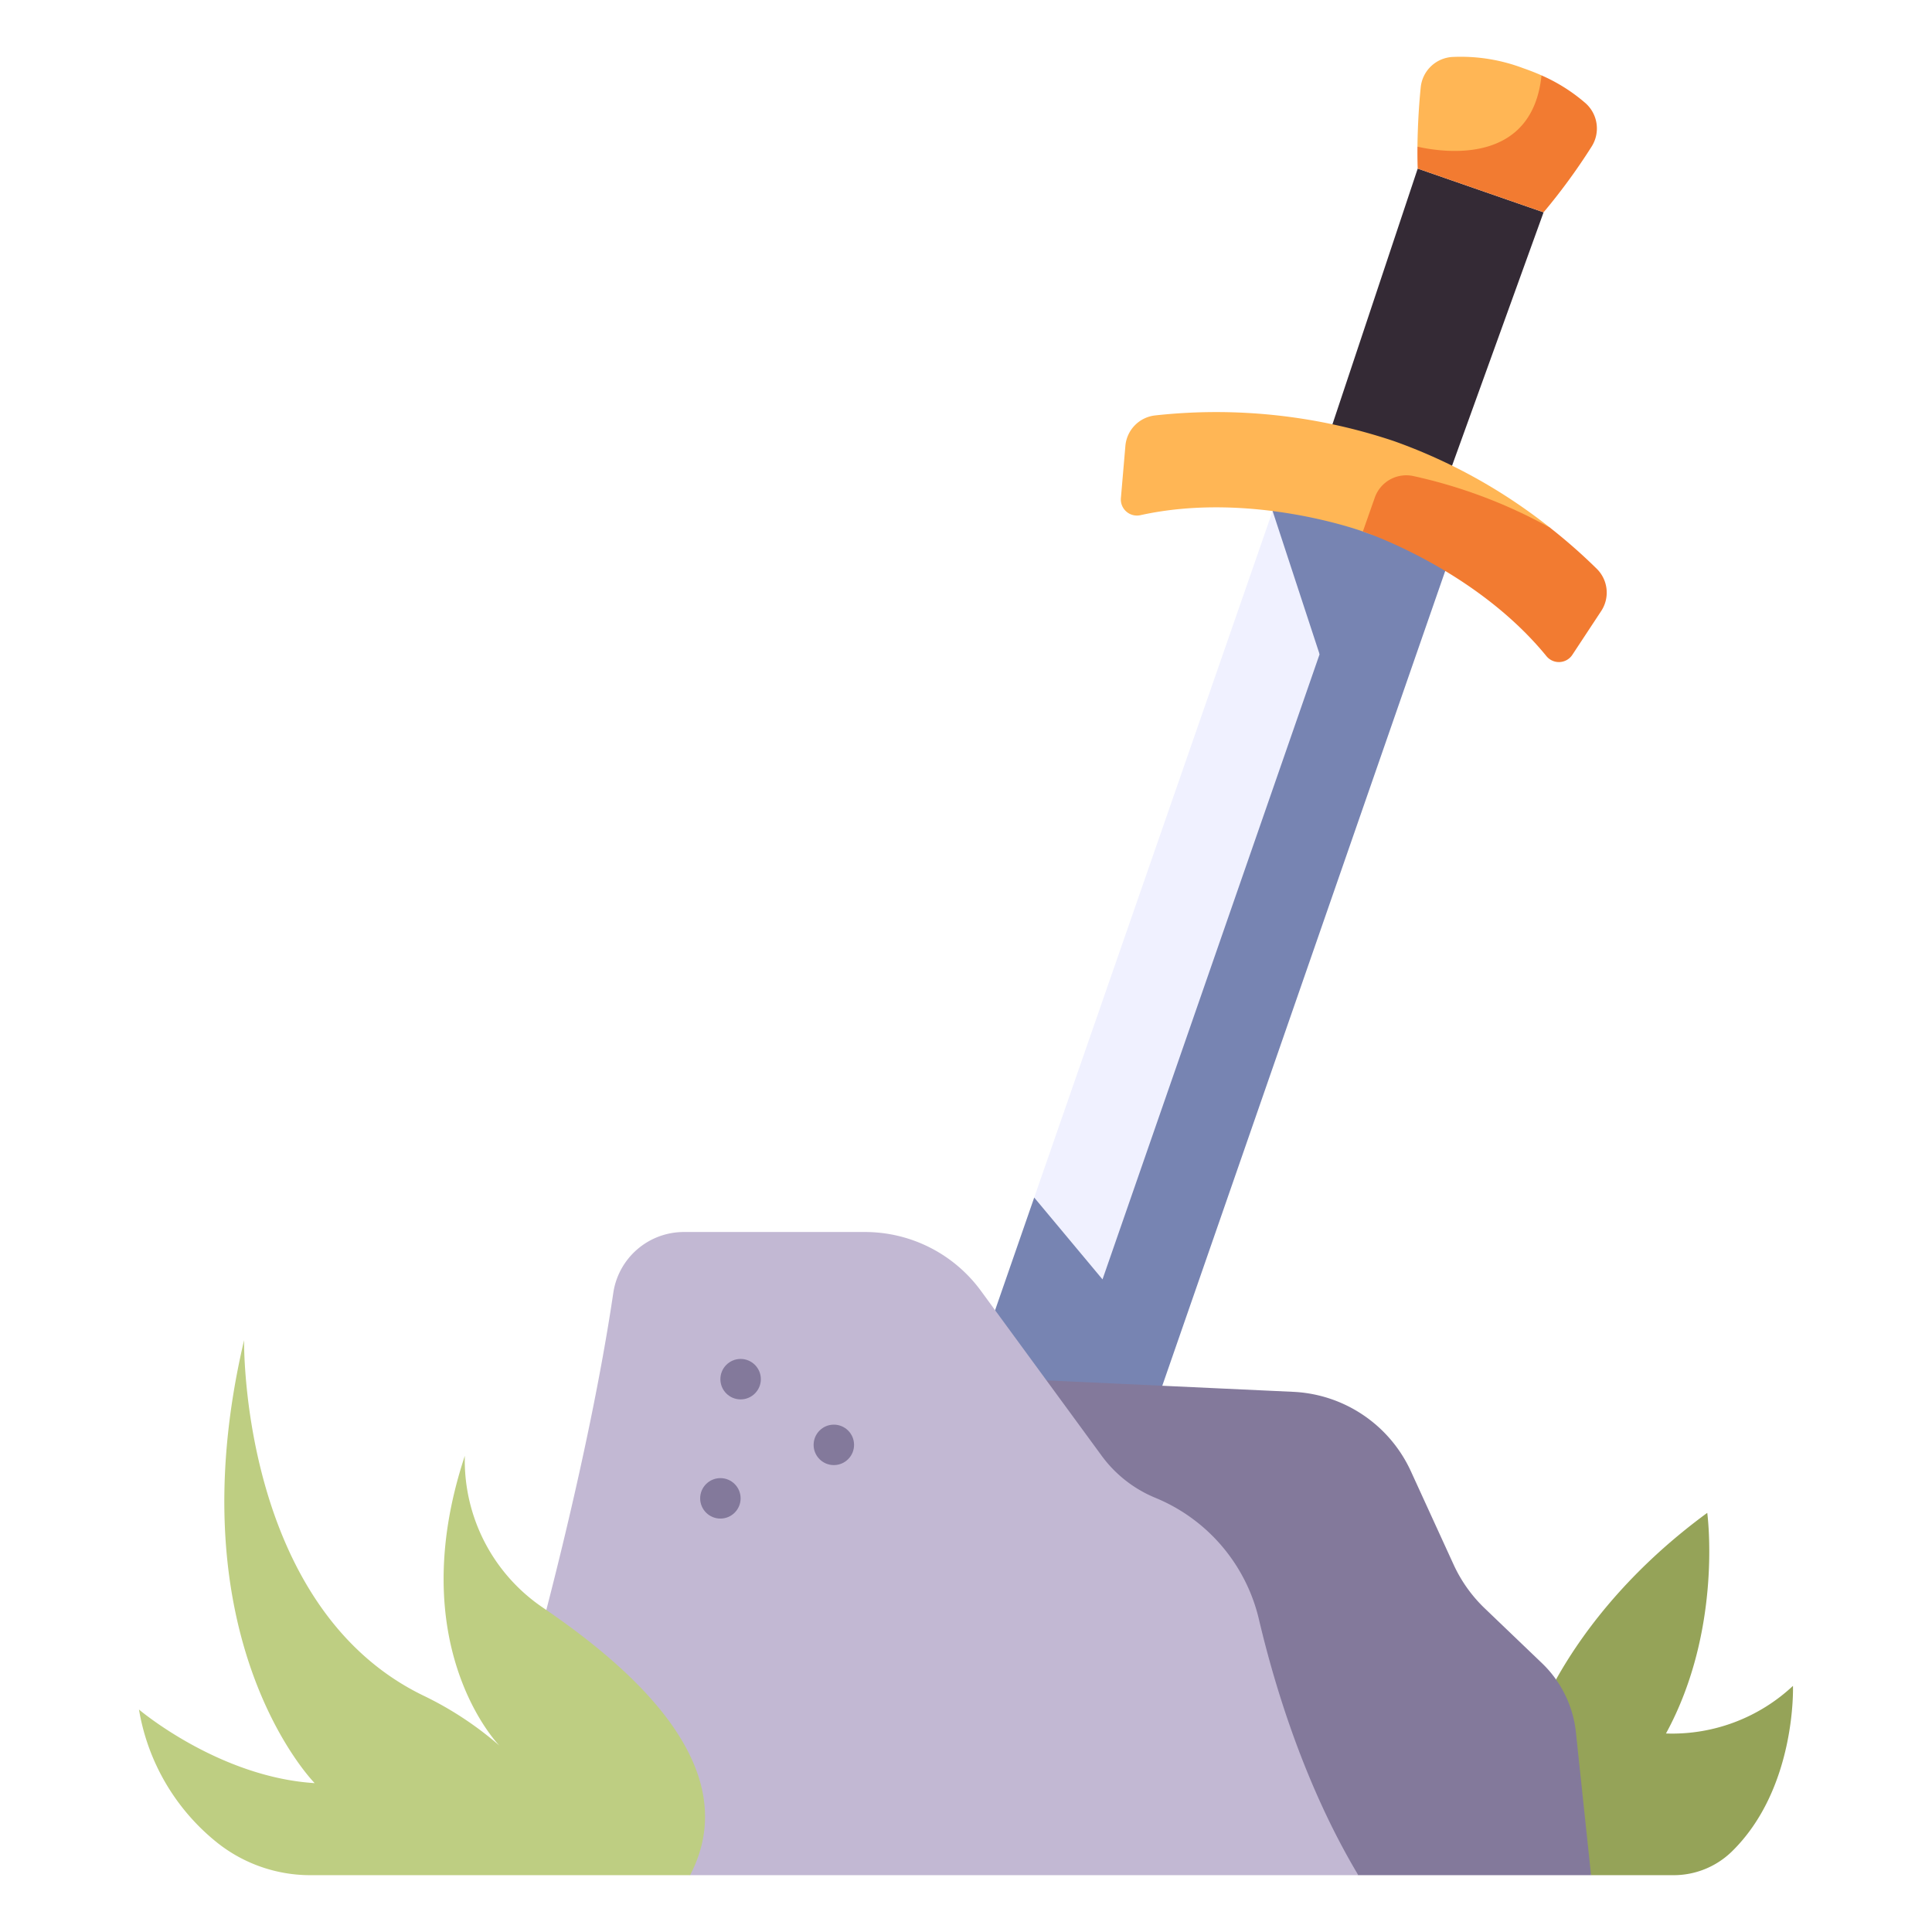 <svg id="icon" height="512" viewBox="0 0 340 340" width="512" xmlns="http://www.w3.org/2000/svg"><path d="m199.785 257.57-19.827-6.885 62.595-165.289 15.188 5.274z" fill="#7784b2"/><path d="m194.023 225.151c-6.38-2.041-11.566-5.47-12.019-14.4l41.954-120.818c4.668 4.11 6.821 13.864 8.268 25.2z" fill="#f0f1ff"/><path d="m225.656 85.042-1.698 4.891 8.268 25.201 22.108-14.653 1.699-4.891z" fill="#7784b2"/><path d="m267.992 11.976a31.007 31.007 0 0 0 -12.175-1.961 5.95 5.95 0 0 0 -5.793 5.349c-.412 4.083-.547 7.891-.576 10.447 11.209 7.969 27.611-.5 21.833-12.548-.981-.433-2.067-.863-3.289-1.287z" fill="#ffb655"/><path d="m253.707 87.02-20.914-7.262 16.7-50.087 22.151 7.692z" fill="#342a35"/><path d="m272.792 92.874a95.916 95.916 0 0 0 -27.534-15.267 98.339 98.339 0 0 0 -41.969-4.5 5.905 5.905 0 0 0 -5.239 5.362l-.79 9.178a2.833 2.833 0 0 0 3.417 3.02c19.494-4.314 39.064 2.832 39.064 2.832 12.759 4.507 23.281 2.962 33.051-.625z" fill="#ffb655"/><path d="m272.791 92.875a88.516 88.516 0 0 0 -24.082-9.1 5.873 5.873 0 0 0 -6.765 3.784l-2.1 5.969c1.444.492 20.195 7.1 32.326 21.97a2.83 2.83 0 0 0 4.543-.271l5.066-7.687a5.892 5.892 0 0 0 -.767-7.435 97.686 97.686 0 0 0 -8.221-7.23z" fill="#f27b31"/><path d="m280.094 25.805a5.95 5.95 0 0 0 -1.231-7.787 30.316 30.316 0 0 0 -7.583-4.752c-1.646 15.921-17.317 13.568-21.832 12.545-.023 2.412.045 3.86.045 3.86l22.151 7.692a107.216 107.216 0 0 0 8.45-11.558z" fill="#f27b31"/><path d="m194.023 225.151-12.019-14.402-12.595 36.272 15.188 5.274z" fill="#7784b2"/><path d="m280 330-10.558-24.655s5.866-20.671 31.006-39.108c0 0 2.794 20.392-7.263 38.828a31.1 31.1 0 0 0 22.347-8.38s.65 18.076-10.827 29.222a14.676 14.676 0 0 1 -10.232 4.093z" fill="#95a358"/><path d="m179.582 242.711 48 2.228a24.008 24.008 0 0 1 20.72 14l7.498 16.381a25.229 25.229 0 0 0 5.493 7.727l10.071 9.646a19.717 19.717 0 0 1 5.969 12.155l2.667 25.152h-40.957s-51.268-16.2-59.461-87.289z" fill="#83799b"/><path d="m121.443 330-27.219-39.456s9.392-33.813 13.709-63.042a12.557 12.557 0 0 1 12.438-10.689h31.851a25.285 25.285 0 0 1 20.4 10.349l21.249 29.022a22.172 22.172 0 0 0 9.438 7.4 30.736 30.736 0 0 1 18.228 21.339c2.828 12.02 8.136 29.408 17.5 45.076z" fill="#c2b8d3"/><path d="m38.248 324.3a38.044 38.044 0 0 1 -13.791-23.45s14.006 11.892 30.919 12.95c0 0-24.841-25.1-12.42-77.959 0 0-.793 47.04 31.712 62.632a60.053 60.053 0 0 1 13.213 8.721s-17.177-17.442-6.078-51a31.288 31.288 0 0 0 13.742 26.726c15.063 10.267 35.941 27.869 25.9 47.08h-66.776a26.315 26.315 0 0 1 -16.421-5.7z" fill="#bece82"/><g fill="#83799b"><circle cx="130.336" cy="242.711" r="3.559"/><circle cx="146.742" cy="254.273" r="3.559"/><circle cx="126.777" cy="263.685" r="3.559"/></g></svg>